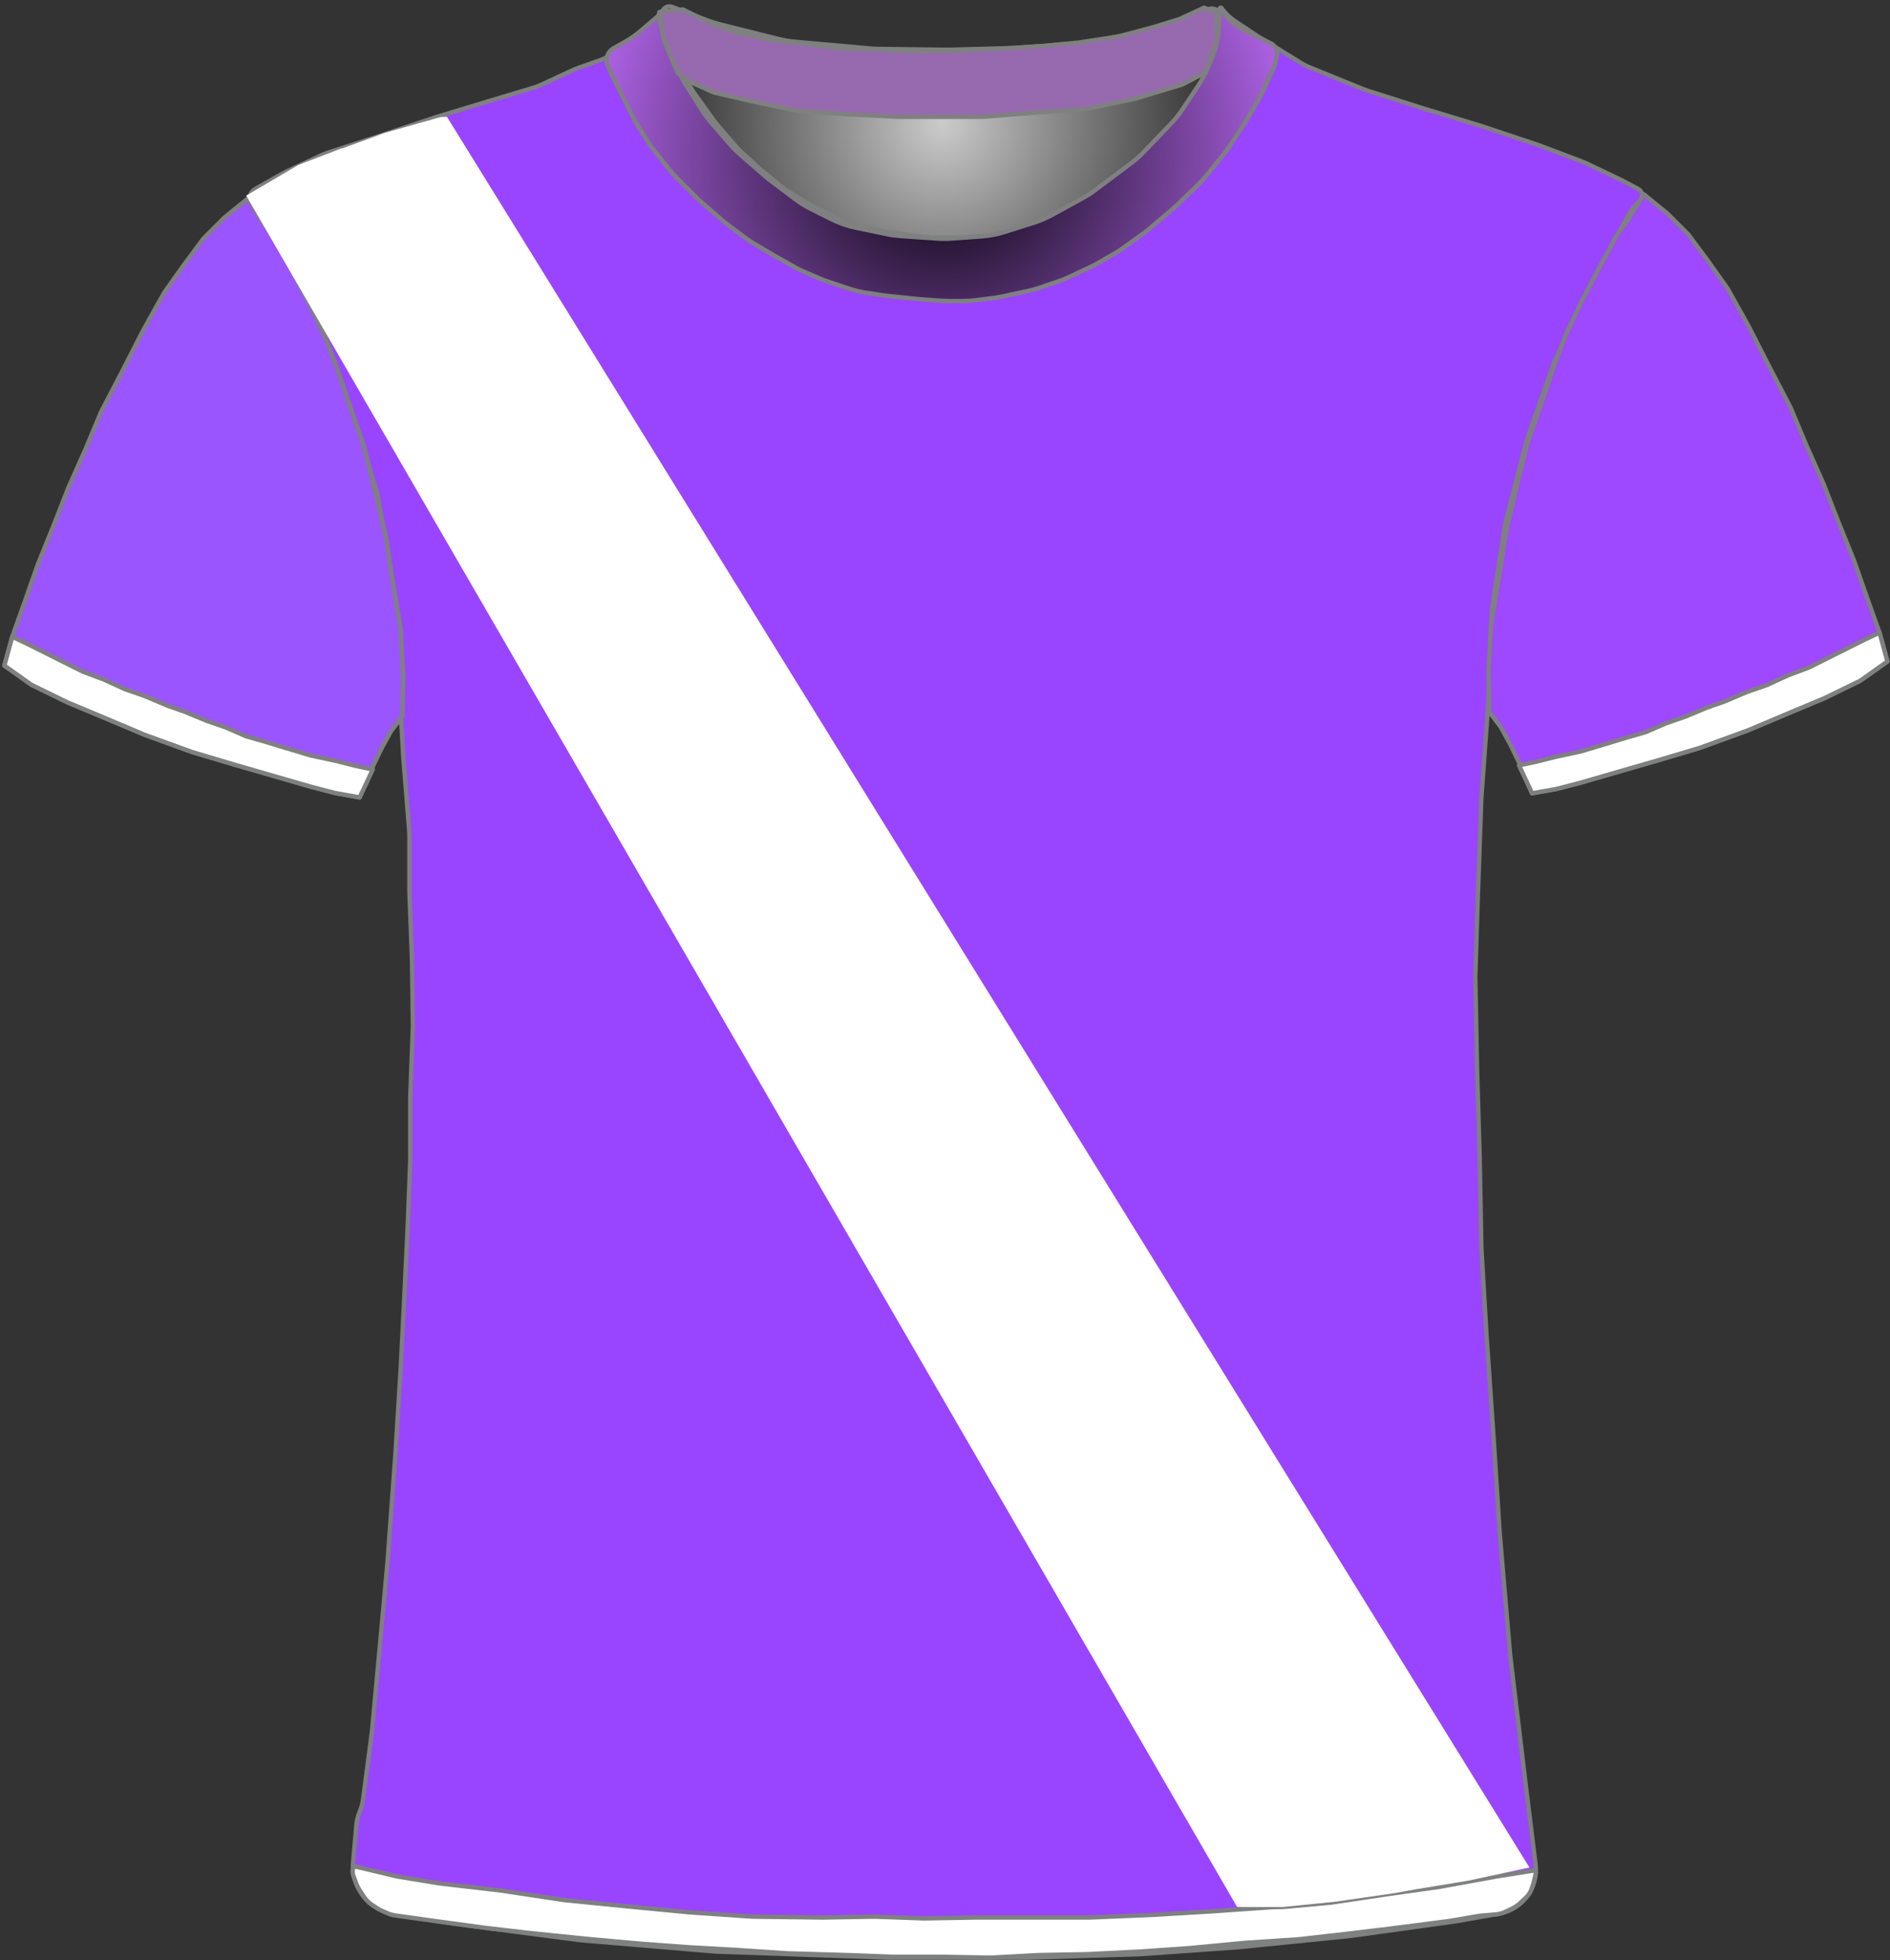 <?xml version="1.0" encoding="UTF-8" standalone="no"?>
<!DOCTYPE svg PUBLIC "-//W3C//DTD SVG 1.1//EN" "http://www.w3.org/Graphics/SVG/1.1/DTD/svg11.dtd">
<svg xmlns="http://www.w3.org/2000/svg" xmlns:xl="http://www.w3.org/1999/xlink" xmlns:dc="http://purl.org/dc/elements/1.1/" version="1.1" viewBox="-101 -437 433 449" width="433" height="449">
  <rect x="-101" y="-437" width="433" height="449" fill="#333333" stroke="none"/>
  <defs>
    <radialGradient cx="0" cy="0" r="1" id="Gradient" gradientUnits="userSpaceOnUse">
      <stop offset="0" stop-color="#cbcbcb"/>
      <stop offset=".434" stop-color="#7f7f7f"/>
      <stop offset="1" stop-color="#212121"/>
    </radialGradient>
    <radialGradient id="Obj_Gradient" xl:href="#Gradient" gradientTransform="translate(114.759 -408.6) scale(70.263)"/>
    <radialGradient cx="0" cy="0" r="1" id="Gradient_2" gradientUnits="userSpaceOnUse">
      <stop offset="0" stop-color="black"/>
      <stop offset="1" stop-color="#b466ee"/>
    </radialGradient>
    <radialGradient id="Obj_Gradient_2" xl:href="#Gradient_2" gradientTransform="translate(114.787 -401.645) scale(83.835)"/>
  </defs>
  <g id="Franja_I" stroke-dasharray="none" fill-opacity="1" fill="none" stroke="none" stroke-opacity="1">
    <title>Franja I</title>
    <g id="Franja_I_Capa_1">
      <title>Capa 1</title>
      <g id="Graphic_12">
        <path d="M 53.006 -435.41 L 61.171 -432.292 C 62.029 -431.964 62.906 -431.688 63.797 -431.466 L 77.514 -428.036 C 78.676 -427.746 79.858 -427.547 81.051 -427.44 L 98.577 -425.879 C 99.165 -425.826 99.755 -425.796 100.345 -425.789 L 115.824 -425.605 C 116.114 -425.602 116.404 -425.604 116.695 -425.611 L 131.118 -425.986 C 131.479 -425.995 131.839 -426.013 132.199 -426.039 L 146.571 -427.091 C 147.562 -427.164 148.548 -427.3 149.521 -427.5 L 161.094 -429.878 C 162.136 -430.093 163.162 -430.379 164.165 -430.735 L 175.917 -434.91 C 177.007 -435.297 178.21 -434.766 178.659 -433.7 L 178.659 -433.7 C 179.181 -432.46 179.333 -431.095 179.097 -429.771 L 178.916 -428.76 C 178.613 -427.059 178.118 -425.397 177.442 -423.807 L 175.899 -420.176 C 175.34 -418.861 174.661 -417.602 173.868 -416.414 L 170.183 -410.885 C 169.435 -409.764 168.591 -408.711 167.659 -407.737 L 161.364 -401.162 C 160.495 -400.256 159.555 -399.422 158.55 -398.668 L 150.176 -392.387 C 149.299 -391.73 148.377 -391.136 147.416 -390.61 L 140.231 -386.679 C 138.919 -385.961 137.542 -385.373 136.116 -384.923 L 129.443 -382.816 C 127.727 -382.274 125.952 -381.935 124.156 -381.807 L 117.27 -381.315 C 116.197 -381.238 115.121 -381.237 114.049 -381.311 L 105.612 -381.893 C 104.578 -381.964 103.55 -382.105 102.535 -382.315 L 95.4 -383.792 C 93.448 -384.195 91.556 -384.851 89.774 -385.743 L 85.114 -388.072 C 83.88 -388.69 82.704 -389.416 81.6 -390.244 L 75.918 -394.506 C 75.479 -394.835 75.052 -395.18 74.637 -395.54 L 68.882 -400.538 C 68.068 -401.245 67.304 -402.009 66.597 -402.823 L 62.192 -407.896 C 61.438 -408.764 60.75 -409.688 60.134 -410.659 L 56.4 -416.547 C 56.04 -417.115 55.704 -417.699 55.395 -418.297 L 53.775 -421.43 C 53.166 -422.608 52.659 -423.836 52.262 -425.101 L 50.982 -429.174 C 50.767 -429.858 50.584 -430.551 50.434 -431.251 L 50.359 -431.6 C 50.165 -432.508 50.272 -433.456 50.665 -434.297 L 50.759 -434.5 C 51.154 -435.345 52.134 -435.742 53.006 -435.41 Z" fill="url(#Obj_Gradient)"/>
        <path d="M 53.006 -435.41 L 61.171 -432.292 C 62.029 -431.964 62.906 -431.688 63.797 -431.466 L 77.514 -428.036 C 78.676 -427.746 79.858 -427.547 81.051 -427.44 L 98.577 -425.879 C 99.165 -425.826 99.755 -425.796 100.345 -425.789 L 115.824 -425.605 C 116.114 -425.602 116.404 -425.604 116.695 -425.611 L 131.118 -425.986 C 131.479 -425.995 131.839 -426.013 132.199 -426.039 L 146.571 -427.091 C 147.562 -427.164 148.548 -427.3 149.521 -427.5 L 161.094 -429.878 C 162.136 -430.093 163.162 -430.379 164.165 -430.735 L 175.917 -434.91 C 177.007 -435.297 178.21 -434.766 178.659 -433.7 L 178.659 -433.7 C 179.181 -432.46 179.333 -431.095 179.097 -429.771 L 178.916 -428.76 C 178.613 -427.059 178.118 -425.397 177.442 -423.807 L 175.899 -420.176 C 175.34 -418.861 174.661 -417.602 173.868 -416.414 L 170.183 -410.885 C 169.435 -409.764 168.591 -408.711 167.659 -407.737 L 161.364 -401.162 C 160.495 -400.256 159.555 -399.422 158.55 -398.668 L 150.176 -392.387 C 149.299 -391.73 148.377 -391.136 147.416 -390.61 L 140.231 -386.679 C 138.919 -385.961 137.542 -385.373 136.116 -384.923 L 129.443 -382.816 C 127.727 -382.274 125.952 -381.935 124.156 -381.807 L 117.27 -381.315 C 116.197 -381.238 115.121 -381.237 114.049 -381.311 L 105.612 -381.893 C 104.578 -381.964 103.55 -382.105 102.535 -382.315 L 95.4 -383.792 C 93.448 -384.195 91.556 -384.851 89.774 -385.743 L 85.114 -388.072 C 83.88 -388.69 82.704 -389.416 81.6 -390.244 L 75.918 -394.506 C 75.479 -394.835 75.052 -395.18 74.637 -395.54 L 68.882 -400.538 C 68.068 -401.245 67.304 -402.009 66.597 -402.823 L 62.192 -407.896 C 61.438 -408.764 60.75 -409.688 60.134 -410.659 L 56.4 -416.547 C 56.04 -417.115 55.704 -417.699 55.395 -418.297 L 53.775 -421.43 C 53.166 -422.608 52.659 -423.836 52.262 -425.101 L 50.982 -429.174 C 50.767 -429.858 50.584 -430.551 50.434 -431.251 L 50.359 -431.6 C 50.165 -432.508 50.272 -433.456 50.665 -434.297 L 50.759 -434.5 C 51.154 -435.345 52.134 -435.742 53.006 -435.41 Z" stroke="#7f8080" stroke-linecap="round" stroke-linejoin="round" stroke-width="1"/>
      </g>
      <g id="Graphic_11">
        <path d="M -11.027 1.264 L 2.716 3.554 C 2.899 3.585 3.083 3.612 3.267 3.636 L 31.621 7.352 C 31.867 7.384 32.115 7.41 32.362 7.431 L 62.605 9.968 C 62.862 9.989 63.12 10.005 63.377 10.014 L 102.308 11.39 C 102.497 11.397 102.685 11.4 102.874 11.4 L 134.341 11.4 C 134.507 11.4 134.674 11.397 134.841 11.392 L 159.875 10.61 C 160.086 10.603 160.296 10.593 160.506 10.578 L 182.553 9.017 C 182.712 9.006 182.87 8.992 183.028 8.976 L 208.288 6.431 C 208.49 6.41 208.691 6.386 208.892 6.358 L 232.685 3.043 C 232.889 3.014 233.092 2.982 233.295 2.946 L 242.491 1.3 C 247.818 .347 251.469 -4.607 250.802 -9.977 L 248.595 -27.768 C 248.592 -27.789 248.589 -27.811 248.587 -27.832 L 245.023 -57.531 C 245.002 -57.71 244.983 -57.89 244.968 -58.07 L 242.605 -85.63 C 242.596 -85.743 242.587 -85.857 242.58 -85.971 L 241.193 -107.562 C 241.192 -107.587 241.19 -107.613 241.188 -107.638 L 239.596 -130.724 C 239.593 -130.775 239.589 -130.825 239.586 -130.876 L 238.41 -150.678 C 238.397 -150.893 238.389 -151.107 238.385 -151.322 L 237.992 -171.917 C 237.991 -171.972 237.99 -172.028 237.988 -172.083 L 237.393 -192.317 C 237.392 -192.372 237.39 -192.428 237.389 -192.483 L 236.999 -212.992 C 236.993 -213.264 236.995 -213.536 237.004 -213.807 L 237.59 -232.167 C 237.59 -232.189 237.591 -232.211 237.592 -232.233 L 238.38 -254.102 C 238.387 -254.301 238.398 -254.499 238.413 -254.697 L 239.97 -275.918 C 239.984 -276.106 239.994 -276.294 240.001 -276.483 L 240.756 -296.382 C 240.779 -296.993 240.837 -297.603 240.931 -298.208 L 243.67 -316.012 C 243.75 -316.537 243.857 -317.058 243.99 -317.572 L 248.618 -335.53 C 248.733 -335.976 248.868 -336.418 249.021 -336.853 L 254.742 -353.092 C 254.908 -353.564 255.096 -354.027 255.305 -354.481 L 260.837 -366.466 C 260.939 -366.689 261.047 -366.909 261.16 -367.126 L 266.522 -377.468 C 266.568 -377.556 266.614 -377.644 266.662 -377.731 L 271.878 -387.348 C 272.615 -388.707 273.565 -389.94 274.691 -391 L 274.691 -391 C 275.366 -391.635 275.398 -392.698 274.763 -393.373 C 274.638 -393.505 274.493 -393.617 274.333 -393.702 L 271.119 -395.424 C 270.9 -395.541 270.679 -395.653 270.455 -395.76 L 262.601 -399.509 C 262.194 -399.703 261.78 -399.88 261.358 -400.039 L 251.683 -403.69 C 251.488 -403.763 251.292 -403.833 251.094 -403.899 L 238.4 -408.13 C 238.26 -408.177 238.121 -408.221 237.98 -408.264 L 225.097 -412.168 C 225.026 -412.189 224.956 -412.211 224.885 -412.233 L 212.381 -416.212 C 211.988 -416.337 211.599 -416.478 211.216 -416.633 L 199.24 -421.493 C 198.409 -421.83 197.607 -422.237 196.844 -422.709 L 187.224 -428.656 C 187.069 -428.752 186.915 -428.851 186.762 -428.952 L 181.872 -432.212 C 180.891 -432.867 180.019 -433.673 179.291 -434.6 L 179.291 -434.6 C 179.185 -434.734 178.991 -434.758 178.856 -434.652 C 178.753 -434.571 178.713 -434.435 178.754 -434.311 L 178.891 -433.9 C 179.35 -432.522 179.455 -431.051 179.195 -429.622 L 178.8 -427.449 C 178.528 -425.957 178.047 -424.512 177.369 -423.156 L 175.836 -420.091 C 175.54 -419.498 175.206 -418.923 174.838 -418.371 L 171.635 -413.566 C 171.206 -412.923 170.731 -412.312 170.214 -411.737 L 165.652 -406.668 C 165.611 -406.623 165.57 -406.577 165.528 -406.532 L 159.534 -400.024 C 158.906 -399.343 158.221 -398.717 157.485 -398.154 L 152.46 -394.312 C 152.014 -393.971 151.551 -393.654 151.071 -393.361 L 144.585 -389.406 C 143.923 -389.003 143.233 -388.648 142.52 -388.344 L 135.404 -385.316 C 134.597 -384.973 133.762 -384.696 132.909 -384.489 L 128.83 -383.5 C 128.005 -383.3 127.166 -383.166 126.32 -383.1 L 120.619 -382.65 C 120.201 -382.617 119.78 -382.6 119.36 -382.6 L 112.328 -382.6 C 111.571 -382.6 110.815 -382.654 110.065 -382.761 L 102.119 -383.896 C 101.634 -383.965 101.152 -384.057 100.675 -384.17 L 94.714 -385.59 C 93.569 -385.862 92.457 -386.261 91.399 -386.777 L 85.119 -389.844 C 84.634 -390.081 84.161 -390.343 83.702 -390.627 L 79.491 -393.242 C 78.891 -393.613 78.317 -394.025 77.772 -394.472 L 73.326 -398.124 C 73.103 -398.308 72.884 -398.498 72.671 -398.693 L 68.868 -402.179 C 68.417 -402.593 67.99 -403.032 67.589 -403.495 L 63.47 -408.247 C 63.151 -408.615 62.848 -408.998 62.564 -409.394 L 58.134 -415.564 C 57.639 -416.254 57.2 -416.981 56.821 -417.74 L 54.244 -422.893 C 54.209 -422.964 54.174 -423.036 54.139 -423.108 L 52.891 -425.7 C 52.04 -427.467 51.685 -429.431 51.862 -431.384 L 52.042 -433.367 C 52.066 -433.628 51.873 -433.86 51.611 -433.884 C 51.449 -433.899 51.29 -433.829 51.191 -433.7 L 51.191 -433.7 C 50.527 -432.837 49.747 -432.071 48.873 -431.424 L 44.976 -428.537 C 44.853 -428.446 44.728 -428.356 44.601 -428.268 L 39.979 -425.046 C 38.792 -424.219 37.499 -423.557 36.134 -423.077 L 31.527 -421.459 C 31.037 -421.286 30.555 -421.09 30.083 -420.871 L 23.236 -417.686 C 22.54 -417.363 21.822 -417.089 21.086 -416.869 L 10.216 -413.608 C 10.199 -413.603 10.182 -413.597 10.166 -413.592 L -.802 -410.263 C -.94 -410.221 -1.078 -410.177 -1.214 -410.132 L -14.136 -405.825 C -14.185 -405.808 -14.234 -405.792 -14.283 -405.776 L -25.651 -402.109 C -26.289 -401.903 -26.914 -401.657 -27.522 -401.373 L -35.454 -397.66 C -35.824 -397.487 -36.187 -397.299 -36.543 -397.098 L -42.489 -393.737 C -43.743 -393.029 -44.184 -391.439 -43.476 -390.186 C -43.399 -390.05 -43.31 -389.92 -43.209 -389.8 L -42.345 -388.763 C -41.59 -387.857 -40.938 -386.87 -40.4 -385.821 L -37.322 -379.821 C -37.247 -379.674 -37.169 -379.528 -37.089 -379.383 L -33.134 -372.227 C -33.051 -372.076 -32.97 -371.923 -32.891 -371.769 L -28.783 -363.731 C -28.534 -363.244 -28.31 -362.744 -28.112 -362.234 L -24.629 -353.252 C -24.616 -353.217 -24.602 -353.183 -24.589 -353.148 L -20.992 -344.062 C -20.87 -343.754 -20.758 -343.442 -20.655 -343.127 L -18.033 -335.074 C -18.017 -335.025 -18.001 -334.975 -17.986 -334.925 L -14.914 -325.167 C -14.711 -324.523 -14.549 -323.867 -14.429 -323.202 L -12.444 -312.193 C -12.421 -312.064 -12.399 -311.936 -12.379 -311.807 L -10.673 -300.813 C -10.631 -300.538 -10.595 -300.261 -10.567 -299.984 L -9.679 -291.287 C -9.633 -290.829 -9.606 -290.37 -9.599 -289.909 L -9.414 -277.934 C -9.411 -277.711 -9.403 -277.489 -9.39 -277.267 L -8.62 -263.785 C -8.613 -263.662 -8.604 -263.538 -8.594 -263.415 L -7.261 -246.841 C -7.226 -246.414 -7.209 -245.986 -7.209 -245.557 L -7.209 -233.108 C -7.209 -232.903 -7.205 -232.698 -7.197 -232.493 L -6.617 -217.404 C -6.612 -217.268 -6.608 -217.132 -6.607 -216.996 L -6.414 -202.2 C -6.411 -201.933 -6.414 -201.667 -6.424 -201.4 L -6.998 -185.896 C -7.006 -185.699 -7.009 -185.501 -7.009 -185.304 L -7.009 -171.708 C -7.009 -171.503 -7.013 -171.298 -7.021 -171.093 L -7.606 -155.878 C -7.608 -155.826 -7.61 -155.774 -7.613 -155.722 L -8.408 -139.219 C -8.409 -139.206 -8.41 -139.194 -8.41 -139.181 L -9.205 -123.489 C -9.208 -123.43 -9.211 -123.37 -9.215 -123.311 L -10.404 -104.09 C -10.407 -104.03 -10.411 -103.97 -10.416 -103.91 L -12.199 -79.541 C -12.206 -79.447 -12.213 -79.353 -12.222 -79.26 L -14.008 -59.615 C -14.009 -59.605 -14.01 -59.595 -14.011 -59.585 L -15.781 -40.5 C -15.8 -40.3 -15.822 -40.1 -15.848 -39.901 L -17.809 -24.928 C -17.942 -23.914 -18.211 -22.922 -18.609 -21.98 L -18.609 -21.98 C -19.007 -21.04 -19.255 -20.043 -19.346 -19.025 L -20.109 -10.48 C -20.617 -4.793 -16.659 .325 -11.027 1.264 Z" fill="#9945ff"/>
        <path d="M -11.027 1.264 L 2.716 3.554 C 2.899 3.585 3.083 3.612 3.267 3.636 L 31.621 7.352 C 31.867 7.384 32.115 7.41 32.362 7.431 L 62.605 9.968 C 62.862 9.989 63.12 10.005 63.377 10.014 L 102.308 11.39 C 102.497 11.397 102.685 11.4 102.874 11.4 L 134.341 11.4 C 134.507 11.4 134.674 11.397 134.841 11.392 L 159.875 10.61 C 160.086 10.603 160.296 10.593 160.506 10.578 L 182.553 9.017 C 182.712 9.006 182.87 8.992 183.028 8.976 L 208.288 6.431 C 208.49 6.41 208.691 6.386 208.892 6.358 L 232.685 3.043 C 232.889 3.014 233.092 2.982 233.295 2.946 L 242.491 1.3 C 247.818 .347 251.469 -4.607 250.802 -9.977 L 248.595 -27.768 C 248.592 -27.789 248.589 -27.811 248.587 -27.832 L 245.023 -57.531 C 245.002 -57.71 244.983 -57.89 244.968 -58.07 L 242.605 -85.63 C 242.596 -85.743 242.587 -85.857 242.58 -85.971 L 241.193 -107.562 C 241.192 -107.587 241.19 -107.613 241.188 -107.638 L 239.596 -130.724 C 239.593 -130.775 239.589 -130.825 239.586 -130.876 L 238.41 -150.678 C 238.397 -150.893 238.389 -151.107 238.385 -151.322 L 237.992 -171.917 C 237.991 -171.972 237.99 -172.028 237.988 -172.083 L 237.393 -192.317 C 237.392 -192.372 237.39 -192.428 237.389 -192.483 L 236.999 -212.992 C 236.993 -213.264 236.995 -213.536 237.004 -213.807 L 237.59 -232.167 C 237.59 -232.189 237.591 -232.211 237.592 -232.233 L 238.38 -254.102 C 238.387 -254.301 238.398 -254.499 238.413 -254.697 L 239.97 -275.918 C 239.984 -276.106 239.994 -276.294 240.001 -276.483 L 240.756 -296.382 C 240.779 -296.993 240.837 -297.603 240.931 -298.208 L 243.67 -316.012 C 243.75 -316.537 243.857 -317.058 243.99 -317.572 L 248.618 -335.53 C 248.733 -335.976 248.868 -336.418 249.021 -336.853 L 254.742 -353.092 C 254.908 -353.564 255.096 -354.027 255.305 -354.481 L 260.837 -366.466 C 260.939 -366.689 261.047 -366.909 261.16 -367.126 L 266.522 -377.468 C 266.568 -377.556 266.614 -377.644 266.662 -377.731 L 271.878 -387.348 C 272.615 -388.707 273.565 -389.94 274.691 -391 L 274.691 -391 C 275.366 -391.635 275.398 -392.698 274.763 -393.373 C 274.638 -393.505 274.493 -393.617 274.333 -393.702 L 271.119 -395.424 C 270.9 -395.541 270.679 -395.653 270.455 -395.76 L 262.601 -399.509 C 262.194 -399.703 261.78 -399.88 261.358 -400.039 L 251.683 -403.69 C 251.488 -403.763 251.292 -403.833 251.094 -403.899 L 238.4 -408.13 C 238.26 -408.177 238.121 -408.221 237.98 -408.264 L 225.097 -412.168 C 225.026 -412.189 224.956 -412.211 224.885 -412.233 L 212.381 -416.212 C 211.988 -416.337 211.599 -416.478 211.216 -416.633 L 199.24 -421.493 C 198.409 -421.83 197.607 -422.237 196.844 -422.709 L 187.224 -428.656 C 187.069 -428.752 186.915 -428.851 186.762 -428.952 L 181.872 -432.212 C 180.891 -432.867 180.019 -433.673 179.291 -434.6 L 179.291 -434.6 C 179.185 -434.734 178.991 -434.758 178.856 -434.652 C 178.753 -434.571 178.713 -434.435 178.754 -434.311 L 178.891 -433.9 C 179.35 -432.522 179.455 -431.051 179.195 -429.622 L 178.8 -427.449 C 178.528 -425.957 178.047 -424.512 177.369 -423.156 L 175.836 -420.091 C 175.54 -419.498 175.206 -418.923 174.838 -418.371 L 171.635 -413.566 C 171.206 -412.923 170.731 -412.312 170.214 -411.737 L 165.652 -406.668 C 165.611 -406.623 165.57 -406.577 165.528 -406.532 L 159.534 -400.024 C 158.906 -399.343 158.221 -398.717 157.485 -398.154 L 152.46 -394.312 C 152.014 -393.971 151.551 -393.654 151.071 -393.361 L 144.585 -389.406 C 143.923 -389.003 143.233 -388.648 142.52 -388.344 L 135.404 -385.316 C 134.597 -384.973 133.762 -384.696 132.909 -384.489 L 128.83 -383.5 C 128.005 -383.3 127.166 -383.166 126.32 -383.1 L 120.619 -382.65 C 120.201 -382.617 119.78 -382.6 119.36 -382.6 L 112.328 -382.6 C 111.571 -382.6 110.815 -382.654 110.065 -382.761 L 102.119 -383.896 C 101.634 -383.965 101.152 -384.057 100.675 -384.17 L 94.714 -385.59 C 93.569 -385.862 92.457 -386.261 91.399 -386.777 L 85.119 -389.844 C 84.634 -390.081 84.161 -390.343 83.702 -390.627 L 79.491 -393.242 C 78.891 -393.613 78.317 -394.025 77.772 -394.472 L 73.326 -398.124 C 73.103 -398.308 72.884 -398.498 72.671 -398.693 L 68.868 -402.179 C 68.417 -402.593 67.99 -403.032 67.589 -403.495 L 63.47 -408.247 C 63.151 -408.615 62.848 -408.998 62.564 -409.394 L 58.134 -415.564 C 57.639 -416.254 57.2 -416.981 56.821 -417.74 L 54.244 -422.893 C 54.209 -422.964 54.174 -423.036 54.139 -423.108 L 52.891 -425.7 C 52.04 -427.467 51.685 -429.431 51.862 -431.384 L 52.042 -433.367 C 52.066 -433.628 51.873 -433.86 51.611 -433.884 C 51.449 -433.899 51.29 -433.829 51.191 -433.7 L 51.191 -433.7 C 50.527 -432.837 49.747 -432.071 48.873 -431.424 L 44.976 -428.537 C 44.853 -428.446 44.728 -428.356 44.601 -428.268 L 39.979 -425.046 C 38.792 -424.219 37.499 -423.557 36.134 -423.077 L 31.527 -421.459 C 31.037 -421.286 30.555 -421.09 30.083 -420.871 L 23.236 -417.686 C 22.54 -417.363 21.822 -417.089 21.086 -416.869 L 10.216 -413.608 C 10.199 -413.603 10.182 -413.597 10.166 -413.592 L -.802 -410.263 C -.94 -410.221 -1.078 -410.177 -1.214 -410.132 L -14.136 -405.825 C -14.185 -405.808 -14.234 -405.792 -14.283 -405.776 L -25.651 -402.109 C -26.289 -401.903 -26.914 -401.657 -27.522 -401.373 L -35.454 -397.66 C -35.824 -397.487 -36.187 -397.299 -36.543 -397.098 L -42.489 -393.737 C -43.743 -393.029 -44.184 -391.439 -43.476 -390.186 C -43.399 -390.05 -43.31 -389.92 -43.209 -389.8 L -42.345 -388.763 C -41.59 -387.857 -40.938 -386.87 -40.4 -385.821 L -37.322 -379.821 C -37.247 -379.674 -37.169 -379.528 -37.089 -379.383 L -33.134 -372.227 C -33.051 -372.076 -32.97 -371.923 -32.891 -371.769 L -28.783 -363.731 C -28.534 -363.244 -28.31 -362.744 -28.112 -362.234 L -24.629 -353.252 C -24.616 -353.217 -24.602 -353.183 -24.589 -353.148 L -20.992 -344.062 C -20.87 -343.754 -20.758 -343.442 -20.655 -343.127 L -18.033 -335.074 C -18.017 -335.025 -18.001 -334.975 -17.986 -334.925 L -14.914 -325.167 C -14.711 -324.523 -14.549 -323.867 -14.429 -323.202 L -12.444 -312.193 C -12.421 -312.064 -12.399 -311.936 -12.379 -311.807 L -10.673 -300.813 C -10.631 -300.538 -10.595 -300.261 -10.567 -299.984 L -9.679 -291.287 C -9.633 -290.829 -9.606 -290.37 -9.599 -289.909 L -9.414 -277.934 C -9.411 -277.711 -9.403 -277.489 -9.39 -277.267 L -8.62 -263.785 C -8.613 -263.662 -8.604 -263.538 -8.594 -263.415 L -7.261 -246.841 C -7.226 -246.414 -7.209 -245.986 -7.209 -245.557 L -7.209 -233.108 C -7.209 -232.903 -7.205 -232.698 -7.197 -232.493 L -6.617 -217.404 C -6.612 -217.268 -6.608 -217.132 -6.607 -216.996 L -6.414 -202.2 C -6.411 -201.933 -6.414 -201.667 -6.424 -201.4 L -6.998 -185.896 C -7.006 -185.699 -7.009 -185.501 -7.009 -185.304 L -7.009 -171.708 C -7.009 -171.503 -7.013 -171.298 -7.021 -171.093 L -7.606 -155.878 C -7.608 -155.826 -7.61 -155.774 -7.613 -155.722 L -8.408 -139.219 C -8.409 -139.206 -8.41 -139.194 -8.41 -139.181 L -9.205 -123.489 C -9.208 -123.43 -9.211 -123.37 -9.215 -123.311 L -10.404 -104.09 C -10.407 -104.03 -10.411 -103.97 -10.416 -103.91 L -12.199 -79.541 C -12.206 -79.447 -12.213 -79.353 -12.222 -79.26 L -14.008 -59.615 C -14.009 -59.605 -14.01 -59.595 -14.011 -59.585 L -15.781 -40.5 C -15.8 -40.3 -15.822 -40.1 -15.848 -39.901 L -17.809 -24.928 C -17.942 -23.914 -18.211 -22.922 -18.609 -21.98 L -18.609 -21.98 C -19.007 -21.04 -19.255 -20.043 -19.346 -19.025 L -20.109 -10.48 C -20.617 -4.793 -16.659 .325 -11.027 1.264 Z" stroke="#7f8080" stroke-linecap="round" stroke-linejoin="round" stroke-width="1"/>
      </g>
      <g id="Graphic_10">
        <path d="M -100 -284.554 L -93.8 -280.154 L -85.6 -276.154 L -77 -272.554 L -68 -268.754 L -57 -264.754 L -47.6 -261.954 L -38.6 -259.354 L -29.6 -256.754 L -24.2 -255.354 L -18.6 -254.354 L -16.2 -260.154 L -13.6 -265.554 L -11.4 -269.554 L -8.8 -272.954 L -8.6 -281.954 L -9.2 -292.954 L -11 -303.754 L -12.6 -314.154 L -15.2 -325.154 L -17.6 -334.754 L -20.4 -342.754 L -23.6 -352.154 L -26.4 -359.554 L -30 -367.154 L -34 -374.754 L -38 -382.154 L -40.6 -385.754 L -44.2 -391.554 L -49.6 -387.154 L -54.4 -382.354 L -59 -376.154 L -63.4 -369.954 L -68.2 -361.354 L -73 -351.954 L -77.8 -342.754 L -81.4 -334.154 L -85.4 -325.154 L -88.6 -316.954 L -92.4 -307.554 L -95.2 -299.554 L -98.2 -291.154 Z" fill="#9b55ff"/>
        <path d="M -100 -284.554 L -93.8 -280.154 L -85.6 -276.154 L -77 -272.554 L -68 -268.754 L -57 -264.754 L -47.6 -261.954 L -38.6 -259.354 L -29.6 -256.754 L -24.2 -255.354 L -18.6 -254.354 L -16.2 -260.154 L -13.6 -265.554 L -11.4 -269.554 L -8.8 -272.954 L -8.6 -281.954 L -9.2 -292.954 L -11 -303.754 L -12.6 -314.154 L -15.2 -325.154 L -17.6 -334.754 L -20.4 -342.754 L -23.6 -352.154 L -26.4 -359.554 L -30 -367.154 L -34 -374.754 L -38 -382.154 L -40.6 -385.754 L -44.2 -391.554 L -49.6 -387.154 L -54.4 -382.354 L -59 -376.154 L -63.4 -369.954 L -68.2 -361.354 L -73 -351.954 L -77.8 -342.754 L -81.4 -334.154 L -85.4 -325.154 L -88.6 -316.954 L -92.4 -307.554 L -95.2 -299.554 L -98.2 -291.154 Z" stroke="#7f8080" stroke-linecap="round" stroke-linejoin="round" stroke-width="1"/>
      </g>
      <g id="Graphic_9">
        <path d="M 331.405 -285.497 L 325.205 -281.097 L 317.005 -277.097 L 308.405 -273.497 L 299.405 -269.697 L 288.405 -265.697 L 279.005 -262.897 L 270.005 -260.297 L 261.005 -257.697 L 255.605 -256.297 L 250.005 -255.297 L 247.605 -261.097 L 245.005 -266.497 L 242.805 -270.497 L 240.205 -273.897 L 240.005 -282.897 L 240.605 -293.897 L 242.405 -304.697 L 244.005 -315.097 L 246.605 -326.097 L 249.005 -335.697 L 251.805 -343.697 L 255.005 -353.097 L 257.805 -360.497 L 261.405 -368.097 L 265.405 -375.697 L 269.405 -383.097 L 272.005 -386.697 L 275.605 -392.497 L 281.005 -388.097 L 285.805 -383.297 L 290.405 -377.097 L 294.805 -370.897 L 299.605 -362.297 L 304.405 -352.897 L 309.205 -343.697 L 312.805 -335.097 L 316.805 -326.097 L 320.005 -317.897 L 323.805 -308.497 L 326.605 -300.497 L 329.605 -292.097 Z" fill="#9e48ff"/>
        <path d="M 331.405 -285.497 L 325.205 -281.097 L 317.005 -277.097 L 308.405 -273.497 L 299.405 -269.697 L 288.405 -265.697 L 279.005 -262.897 L 270.005 -260.297 L 261.005 -257.697 L 255.605 -256.297 L 250.005 -255.297 L 247.605 -261.097 L 245.005 -266.497 L 242.805 -270.497 L 240.205 -273.897 L 240.005 -282.897 L 240.605 -293.897 L 242.405 -304.697 L 244.005 -315.097 L 246.605 -326.097 L 249.005 -335.697 L 251.805 -343.697 L 255.005 -353.097 L 257.805 -360.497 L 261.405 -368.097 L 265.405 -375.697 L 269.405 -383.097 L 272.005 -386.697 L 275.605 -392.497 L 281.005 -388.097 L 285.805 -383.297 L 290.405 -377.097 L 294.805 -370.897 L 299.605 -362.297 L 304.405 -352.897 L 309.205 -343.697 L 312.805 -335.097 L 316.805 -326.097 L 320.005 -317.897 L 323.805 -308.497 L 326.605 -300.497 L 329.605 -292.097 Z" stroke="#7f8080" stroke-linecap="round" stroke-linejoin="round" stroke-width="1"/>
      </g>
      <g id="Graphic_8">
        <path d="M -100 -284.554 L -93.8 -280.154 L -85.6 -276.154 L -77 -272.554 L -68 -268.754 L -57 -264.754 L -47.6 -261.954 L -38.6 -259.354 L -29.6 -256.754 L -24.2 -255.354 L -18.6 -254.354 L -15.6 -260.754 L -19.4 -261.554 L -24.2 -262.754 L -29.8 -263.954 L -35.8 -265.754 L -40.4 -267.154 L -44.6 -268.354 L -49.2 -270.354 L -53.8 -271.954 L -58.6 -273.954 L -62.6 -275.354 L -67.8 -277.554 L -72.4 -279.154 L -77.2 -281.354 L -82 -283.154 L -86 -285.154 L -90.4 -287.354 L -94.8 -289.554 L -98.2 -291.154 Z" fill="white"/>
        <path d="M -100 -284.554 L -93.8 -280.154 L -85.6 -276.154 L -77 -272.554 L -68 -268.754 L -57 -264.754 L -47.6 -261.954 L -38.6 -259.354 L -29.6 -256.754 L -24.2 -255.354 L -18.6 -254.354 L -15.6 -260.754 L -19.4 -261.554 L -24.2 -262.754 L -29.8 -263.954 L -35.8 -265.754 L -40.4 -267.154 L -44.6 -268.354 L -49.2 -270.354 L -53.8 -271.954 L -58.6 -273.954 L -62.6 -275.354 L -67.8 -277.554 L -72.4 -279.154 L -77.2 -281.354 L -82 -283.154 L -86 -285.154 L -90.4 -287.354 L -94.8 -289.554 L -98.2 -291.154 Z" stroke="#7f8080" stroke-linecap="round" stroke-linejoin="round" stroke-width="1"/>
      </g>
      <g id="Graphic_7">
        <path d="M 331.405 -285.497 L 325.205 -281.097 L 317.005 -277.097 L 308.405 -273.497 L 299.405 -269.697 L 288.405 -265.697 L 279.005 -262.897 L 270.005 -260.297 L 261.005 -257.697 L 255.605 -256.297 L 250.005 -255.297 L 247.005 -261.697 L 250.805 -262.497 L 255.605 -263.697 L 261.205 -264.897 L 267.205 -266.697 L 271.805 -268.097 L 276.005 -269.297 L 280.605 -271.297 L 285.205 -272.897 L 290.005 -274.897 L 294.005 -276.297 L 299.205 -278.497 L 303.805 -280.097 L 308.605 -282.297 L 313.405 -284.097 L 317.405 -286.097 L 321.805 -288.297 L 326.205 -290.497 L 329.605 -292.097 Z" fill="white"/>
        <path d="M 331.405 -285.497 L 325.205 -281.097 L 317.005 -277.097 L 308.405 -273.497 L 299.405 -269.697 L 288.405 -265.697 L 279.005 -262.897 L 270.005 -260.297 L 261.005 -257.697 L 255.605 -256.297 L 250.005 -255.297 L 247.005 -261.697 L 250.805 -262.497 L 255.605 -263.697 L 261.205 -264.897 L 267.205 -266.697 L 271.805 -268.097 L 276.005 -269.297 L 280.605 -271.297 L 285.205 -272.897 L 290.005 -274.897 L 294.005 -276.297 L 299.205 -278.497 L 303.805 -280.097 L 308.605 -282.297 L 313.405 -284.097 L 317.405 -286.097 L 321.805 -288.297 L 326.205 -290.497 L 329.605 -292.097 Z" stroke="#7f8080" stroke-linecap="round" stroke-linejoin="round" stroke-width="1"/>
      </g>
      <g id="Graphic_6">
        <path d="M 50.572 -434.036 L 45.843 -429.983 C 44.693 -428.997 43.448 -428.127 42.126 -427.385 L 39.6 -425.968 C 38.164 -425.163 37.584 -423.394 38.262 -421.895 L 39.28 -419.648 C 39.402 -419.38 39.528 -419.113 39.66 -418.85 L 43.949 -410.271 C 44.291 -409.588 44.667 -408.922 45.075 -408.275 L 47.401 -404.592 C 47.842 -403.895 48.319 -403.222 48.832 -402.576 L 52.243 -398.278 C 52.789 -397.59 53.374 -396.934 53.995 -396.313 L 58.661 -391.647 C 59.062 -391.246 59.477 -390.86 59.907 -390.49 L 64.47 -386.556 C 64.865 -386.216 65.271 -385.889 65.688 -385.576 L 69.663 -382.595 C 70.329 -382.096 71.021 -381.633 71.737 -381.208 L 75.87 -378.759 C 75.998 -378.683 76.127 -378.609 76.257 -378.535 L 80.954 -375.873 C 81.692 -375.455 82.453 -375.078 83.233 -374.743 L 86.783 -373.222 C 87.369 -372.971 87.965 -372.744 88.57 -372.543 L 93.588 -370.87 C 94.835 -370.454 96.116 -370.146 97.416 -369.949 L 101.515 -369.328 C 101.88 -369.273 102.246 -369.226 102.614 -369.189 L 109.495 -368.483 C 109.74 -368.458 109.985 -368.437 110.231 -368.419 L 114.758 -368.102 C 115.294 -368.064 115.831 -368.045 116.368 -368.045 L 119.63 -368.045 C 120.584 -368.045 121.537 -368.105 122.483 -368.223 L 126.472 -368.721 C 127.132 -368.804 127.788 -368.915 128.438 -369.054 L 134.52 -370.358 C 135.414 -370.549 136.296 -370.794 137.161 -371.09 L 141.67 -372.636 C 142.464 -372.909 143.243 -373.224 144.003 -373.582 L 148.837 -375.857 C 149.387 -376.116 149.927 -376.396 150.455 -376.698 L 154.222 -378.851 C 154.915 -379.247 155.587 -379.679 156.235 -380.144 L 160.911 -383.505 C 161.412 -383.865 161.898 -384.245 162.368 -384.644 L 167.689 -389.159 C 168.071 -389.483 168.443 -389.82 168.803 -390.168 L 173.502 -394.716 C 174.142 -395.335 174.745 -395.991 175.309 -396.679 L 179.102 -401.316 C 179.609 -401.935 180.083 -402.58 180.522 -403.249 L 184.139 -408.753 C 184.355 -409.081 184.562 -409.415 184.76 -409.753 L 187.283 -414.057 C 187.669 -414.715 188.022 -415.393 188.341 -416.086 L 190.459 -420.697 C 190.992 -421.857 191.363 -423.085 191.562 -424.345 L 191.562 -424.345 C 191.741 -425.475 191.161 -426.588 190.134 -427.09 L 184.841 -429.678 C 183.526 -430.321 182.292 -431.115 181.162 -432.045 L 180.756 -432.38 C 179.912 -433.075 179.289 -434.001 178.962 -435.045 L 178.962 -435.045 C 178.916 -435.195 178.757 -435.278 178.608 -435.231 C 178.492 -435.195 178.413 -435.09 178.409 -434.97 L 178.3 -431.547 C 178.209 -428.704 177.592 -425.902 176.479 -423.284 L 175.602 -421.221 C 175.043 -419.907 174.364 -418.647 173.572 -417.459 L 169.886 -411.93 C 169.138 -410.809 168.294 -409.756 167.362 -408.782 L 161.067 -402.208 C 160.199 -401.301 159.258 -400.467 158.254 -399.714 L 149.879 -393.433 C 149.002 -392.775 148.08 -392.181 147.119 -391.655 L 139.934 -387.724 C 138.623 -387.007 137.245 -386.419 135.82 -385.969 L 129.147 -383.861 C 127.43 -383.319 125.655 -382.98 123.859 -382.852 L 116.973 -382.36 C 115.901 -382.284 114.824 -382.282 113.752 -382.356 L 105.315 -382.938 C 104.281 -383.01 103.253 -383.151 102.238 -383.361 L 95.103 -384.837 C 93.151 -385.241 91.26 -385.897 89.477 -386.788 L 84.817 -389.118 C 83.583 -389.735 82.407 -390.462 81.303 -391.29 L 75.621 -395.551 C 75.182 -395.88 74.755 -396.225 74.341 -396.585 L 68.585 -401.583 C 67.771 -402.29 67.007 -403.054 66.3 -403.868 L 61.895 -408.941 C 61.141 -409.809 60.453 -410.733 59.837 -411.704 L 56.103 -417.592 C 55.743 -418.161 55.408 -418.745 55.098 -419.343 L 53.478 -422.475 C 52.869 -423.653 52.362 -424.881 51.965 -426.146 L 50.685 -430.22 C 50.47 -430.903 50.287 -431.596 50.137 -432.296 L 49.912 -433.348 C 49.827 -433.745 50.053 -434.143 50.438 -434.273 L 50.438 -434.273 C 50.51 -434.297 50.589 -434.258 50.613 -434.186 C 50.631 -434.132 50.615 -434.073 50.572 -434.036 Z" fill="url(#Obj_Gradient_2)"/>
        <path d="M 50.572 -434.036 L 45.843 -429.983 C 44.693 -428.997 43.448 -428.127 42.126 -427.385 L 39.6 -425.968 C 38.164 -425.163 37.584 -423.394 38.262 -421.895 L 39.28 -419.648 C 39.402 -419.38 39.528 -419.113 39.66 -418.85 L 43.949 -410.271 C 44.291 -409.588 44.667 -408.922 45.075 -408.275 L 47.401 -404.592 C 47.842 -403.895 48.319 -403.222 48.832 -402.576 L 52.243 -398.278 C 52.789 -397.59 53.374 -396.934 53.995 -396.313 L 58.661 -391.647 C 59.062 -391.246 59.477 -390.86 59.907 -390.49 L 64.47 -386.556 C 64.865 -386.216 65.271 -385.889 65.688 -385.576 L 69.663 -382.595 C 70.329 -382.096 71.021 -381.633 71.737 -381.208 L 75.87 -378.759 C 75.998 -378.683 76.127 -378.609 76.257 -378.535 L 80.954 -375.873 C 81.692 -375.455 82.453 -375.078 83.233 -374.743 L 86.783 -373.222 C 87.369 -372.971 87.965 -372.744 88.57 -372.543 L 93.588 -370.87 C 94.835 -370.454 96.116 -370.146 97.416 -369.949 L 101.515 -369.328 C 101.88 -369.273 102.246 -369.226 102.614 -369.189 L 109.495 -368.483 C 109.74 -368.458 109.985 -368.437 110.231 -368.419 L 114.758 -368.102 C 115.294 -368.064 115.831 -368.045 116.368 -368.045 L 119.63 -368.045 C 120.584 -368.045 121.537 -368.105 122.483 -368.223 L 126.472 -368.721 C 127.132 -368.804 127.788 -368.915 128.438 -369.054 L 134.52 -370.358 C 135.414 -370.549 136.296 -370.794 137.161 -371.09 L 141.67 -372.636 C 142.464 -372.909 143.243 -373.224 144.003 -373.582 L 148.837 -375.857 C 149.387 -376.116 149.927 -376.396 150.455 -376.698 L 154.222 -378.851 C 154.915 -379.247 155.587 -379.679 156.235 -380.144 L 160.911 -383.505 C 161.412 -383.865 161.898 -384.245 162.368 -384.644 L 167.689 -389.159 C 168.071 -389.483 168.443 -389.82 168.803 -390.168 L 173.502 -394.716 C 174.142 -395.335 174.745 -395.991 175.309 -396.679 L 179.102 -401.316 C 179.609 -401.935 180.083 -402.58 180.522 -403.249 L 184.139 -408.753 C 184.355 -409.081 184.562 -409.415 184.76 -409.753 L 187.283 -414.057 C 187.669 -414.715 188.022 -415.393 188.341 -416.086 L 190.459 -420.697 C 190.992 -421.857 191.363 -423.085 191.562 -424.345 L 191.562 -424.345 C 191.741 -425.475 191.161 -426.588 190.134 -427.09 L 184.841 -429.678 C 183.526 -430.321 182.292 -431.115 181.162 -432.045 L 180.756 -432.38 C 179.912 -433.075 179.289 -434.001 178.962 -435.045 L 178.962 -435.045 C 178.916 -435.195 178.757 -435.278 178.608 -435.231 C 178.492 -435.195 178.413 -435.09 178.409 -434.97 L 178.3 -431.547 C 178.209 -428.704 177.592 -425.902 176.479 -423.284 L 175.602 -421.221 C 175.043 -419.907 174.364 -418.647 173.572 -417.459 L 169.886 -411.93 C 169.138 -410.809 168.294 -409.756 167.362 -408.782 L 161.067 -402.208 C 160.199 -401.301 159.258 -400.467 158.254 -399.714 L 149.879 -393.433 C 149.002 -392.775 148.08 -392.181 147.119 -391.655 L 139.934 -387.724 C 138.623 -387.007 137.245 -386.419 135.82 -385.969 L 129.147 -383.861 C 127.43 -383.319 125.655 -382.98 123.859 -382.852 L 116.973 -382.36 C 115.901 -382.284 114.824 -382.282 113.752 -382.356 L 105.315 -382.938 C 104.281 -383.01 103.253 -383.151 102.238 -383.361 L 95.103 -384.837 C 93.151 -385.241 91.26 -385.897 89.477 -386.788 L 84.817 -389.118 C 83.583 -389.735 82.407 -390.462 81.303 -391.29 L 75.621 -395.551 C 75.182 -395.88 74.755 -396.225 74.341 -396.585 L 68.585 -401.583 C 67.771 -402.29 67.007 -403.054 66.3 -403.868 L 61.895 -408.941 C 61.141 -409.809 60.453 -410.733 59.837 -411.704 L 56.103 -417.592 C 55.743 -418.161 55.408 -418.745 55.098 -419.343 L 53.478 -422.475 C 52.869 -423.653 52.362 -424.881 51.965 -426.146 L 50.685 -430.22 C 50.47 -430.903 50.287 -431.596 50.137 -432.296 L 49.912 -433.348 C 49.827 -433.745 50.053 -434.143 50.438 -434.273 L 50.438 -434.273 C 50.51 -434.297 50.589 -434.258 50.613 -434.186 C 50.631 -434.132 50.615 -434.073 50.572 -434.036 Z" stroke="#7f8080" stroke-linecap="round" stroke-linejoin="round" stroke-width="1"/>
      </g>
      <g id="Graphic_5">
        <path d="M 50.059 -434.244 L 55.459 -434.844 L 62.259 -431.444 L 67.259 -429.644 L 75.659 -427.844 L 84.059 -426.844 L 92.059 -425.844 L 99.659 -425.644 L 108.259 -425.244 L 119.859 -425.444 L 128.259 -425.844 L 137.659 -426.444 L 146.059 -427.244 L 155.259 -428.644 L 163.459 -430.844 L 169.259 -432.644 L 174.859 -435.244 L 177.659 -434.044 L 178.059 -428.444 L 175.259 -420.444 L 169.859 -417.644 L 159.259 -414.444 L 147.859 -412.044 L 136.659 -411.244 L 124.259 -410.244 L 113.859 -410.244 L 104.459 -410.244 L 92.859 -410.844 L 81.659 -411.644 L 71.059 -413.844 L 62.459 -415.844 L 56.259 -418.644 L 54.259 -420.244 L 51.059 -427.844 Z" fill="#976ab0"/>
        <path d="M 50.059 -434.244 L 55.459 -434.844 L 62.259 -431.444 L 67.259 -429.644 L 75.659 -427.844 L 84.059 -426.844 L 92.059 -425.844 L 99.659 -425.644 L 108.259 -425.244 L 119.859 -425.444 L 128.259 -425.844 L 137.659 -426.444 L 146.059 -427.244 L 155.259 -428.644 L 163.459 -430.844 L 169.259 -432.644 L 174.859 -435.244 L 177.659 -434.044 L 178.059 -428.444 L 175.259 -420.444 L 169.859 -417.644 L 159.259 -414.444 L 147.859 -412.044 L 136.659 -411.244 L 124.259 -410.244 L 113.859 -410.244 L 104.459 -410.244 L 92.859 -410.844 L 81.659 -411.644 L 71.059 -413.844 L 62.459 -415.844 L 56.259 -418.644 L 54.259 -420.244 L 51.059 -427.844 Z" stroke="#7f8080" stroke-linecap="round" stroke-linejoin="round" stroke-width="1"/>
      </g>
      <g id="Graphic_4">
        <path d="M -20.187 -8.8 L -20.187 -8.8 C -20.252 -8.275 -20.19 -7.741 -20.004 -7.245 L -19.353 -5.509 C -19.176 -5.038 -18.949 -4.587 -18.675 -4.164 L -17.708 -2.668 C -17.167 -1.832 -16.454 -1.121 -15.616 -.583 L -14.538 .11 C -14.238 .303 -13.923 .473 -13.597 .618 L -12.28 1.203 C -11.683 1.469 -11.053 1.649 -10.406 1.74 L -1.396 3.001 C -1.386 3.003 -1.376 3.004 -1.366 3.005 L 10.35 4.594 C 10.396 4.6 10.442 4.606 10.488 4.611 L 20.771 5.798 C 20.803 5.802 20.835 5.805 20.867 5.808 L 34.577 7.199 C 34.605 7.202 34.633 7.205 34.661 7.207 L 45.767 8.199 C 45.802 8.202 45.837 8.205 45.872 8.207 L 56.558 8.999 C 56.599 9.002 56.639 9.005 56.68 9.007 L 67.188 9.602 C 67.209 9.603 67.23 9.604 67.25 9.605 L 79.293 10.395 C 79.377 10.401 79.461 10.405 79.545 10.407 L 92.993 10.803 C 93.01 10.803 93.028 10.804 93.046 10.804 L 103.69 11.199 C 103.776 11.202 103.862 11.203 103.949 11.203 L 114.558 11.203 C 114.599 11.203 114.64 11.204 114.681 11.204 L 125.767 11.399 C 125.935 11.402 126.103 11.399 126.271 11.39 L 136.892 10.81 C 136.977 10.806 137.062 10.803 137.146 10.801 L 147.911 10.605 C 147.983 10.604 148.055 10.602 148.127 10.598 L 160.146 10.007 C 160.195 10.005 160.244 10.002 160.292 9.998 L 171.532 9.209 C 171.59 9.205 171.648 9.201 171.706 9.195 L 184.117 8.013 C 184.185 8.007 184.254 8.001 184.322 7.997 L 196.254 7.214 C 196.364 7.207 196.474 7.197 196.584 7.185 L 206.996 6.006 C 207.011 6.004 207.027 6.002 207.042 6.001 L 216.99 4.807 C 217.01 4.805 217.029 4.802 217.048 4.8 L 230.884 3.022 C 230.981 3.01 231.078 2.995 231.175 2.979 L 237.728 1.855 C 237.929 1.821 238.132 1.795 238.335 1.778 L 241.567 1.511 C 242.456 1.438 243.323 1.195 244.121 .796 L 245.608 .053 C 246.208 -.248 246.762 -.633 247.253 -1.091 L 248.589 -2.337 C 249.195 -2.903 249.651 -3.613 249.913 -4.4 L 250.208 -5.284 C 250.278 -5.495 250.338 -5.708 250.388 -5.924 L 250.858 -7.959 C 250.893 -8.112 250.859 -8.272 250.766 -8.398 L 250.766 -8.398 C 250.676 -8.52 250.525 -8.582 250.375 -8.558 L 241.896 -7.209 C 241.845 -7.201 241.794 -7.192 241.743 -7.183 L 228.758 -4.822 C 228.666 -4.805 228.572 -4.79 228.479 -4.777 L 217.249 -3.201 C 217.229 -3.198 217.209 -3.195 217.189 -3.192 L 204.02 -1.227 C 203.886 -1.207 203.752 -1.191 203.617 -1.178 L 193.109 -.228 C 192.903 -.209 192.697 -.2 192.49 -.199 L 191.056 -.197 C 190.898 -.197 190.74 -.191 190.583 -.18 L 176.453 .801 C 176.43 .803 176.408 .804 176.385 .805 L 163.082 1.6 C 163.04 1.602 162.998 1.604 162.956 1.606 L 148.765 2.197 C 148.668 2.201 148.571 2.203 148.473 2.203 L 122.678 2.203 C 122.639 2.203 122.6 2.204 122.561 2.204 L 110.802 2.4 C 110.68 2.402 110.558 2.401 110.436 2.397 L 99.602 2.01 C 99.48 2.006 99.358 2.004 99.236 2.006 L 87.521 2.202 C 87.453 2.203 87.385 2.203 87.317 2.202 L 71.615 2.006 C 71.484 2.004 71.354 1.999 71.224 1.99 L 56.914 1.01 C 56.851 1.006 56.788 1 56.724 .994 L 42.233 -.395 C 42.224 -.396 42.214 -.397 42.205 -.398 L 28.393 -1.779 C 28.277 -1.791 28.162 -1.805 28.047 -1.823 L 13.737 -3.979 C 13.659 -3.991 13.58 -4.001 13.501 -4.01 L -.019 -5.578 C -.127 -5.59 -.234 -5.605 -.341 -5.623 L -9.733 -7.156 C -9.898 -7.183 -10.062 -7.216 -10.225 -7.255 L -19.302 -9.413 C -19.691 -9.506 -20.08 -9.266 -20.173 -8.878 C -20.179 -8.852 -20.184 -8.826 -20.187 -8.8 Z" fill="white"/>
        <path d="M -20.187 -8.8 L -20.187 -8.8 C -20.252 -8.275 -20.19 -7.741 -20.004 -7.245 L -19.353 -5.509 C -19.176 -5.038 -18.949 -4.587 -18.675 -4.164 L -17.708 -2.668 C -17.167 -1.832 -16.454 -1.121 -15.616 -.583 L -14.538 .11 C -14.238 .303 -13.923 .473 -13.597 .618 L -12.28 1.203 C -11.683 1.469 -11.053 1.649 -10.406 1.74 L -1.396 3.001 C -1.386 3.003 -1.376 3.004 -1.366 3.005 L 10.35 4.594 C 10.396 4.6 10.442 4.606 10.488 4.611 L 20.771 5.798 C 20.803 5.802 20.835 5.805 20.867 5.808 L 34.577 7.199 C 34.605 7.202 34.633 7.205 34.661 7.207 L 45.767 8.199 C 45.802 8.202 45.837 8.205 45.872 8.207 L 56.558 8.999 C 56.599 9.002 56.639 9.005 56.68 9.007 L 67.188 9.602 C 67.209 9.603 67.23 9.604 67.25 9.605 L 79.293 10.395 C 79.377 10.401 79.461 10.405 79.545 10.407 L 92.993 10.803 C 93.01 10.803 93.028 10.804 93.046 10.804 L 103.69 11.199 C 103.776 11.202 103.862 11.203 103.949 11.203 L 114.558 11.203 C 114.599 11.203 114.64 11.204 114.681 11.204 L 125.767 11.399 C 125.935 11.402 126.103 11.399 126.271 11.39 L 136.892 10.81 C 136.977 10.806 137.062 10.803 137.146 10.801 L 147.911 10.605 C 147.983 10.604 148.055 10.602 148.127 10.598 L 160.146 10.007 C 160.195 10.005 160.244 10.002 160.292 9.998 L 171.532 9.209 C 171.59 9.205 171.648 9.201 171.706 9.195 L 184.117 8.013 C 184.185 8.007 184.254 8.001 184.322 7.997 L 196.254 7.214 C 196.364 7.207 196.474 7.197 196.584 7.185 L 206.996 6.006 C 207.011 6.004 207.027 6.002 207.042 6.001 L 216.99 4.807 C 217.01 4.805 217.029 4.802 217.048 4.8 L 230.884 3.022 C 230.981 3.01 231.078 2.995 231.175 2.979 L 237.728 1.855 C 237.929 1.821 238.132 1.795 238.335 1.778 L 241.567 1.511 C 242.456 1.438 243.323 1.195 244.121 .796 L 245.608 .053 C 246.208 -.248 246.762 -.633 247.253 -1.091 L 248.589 -2.337 C 249.195 -2.903 249.651 -3.613 249.913 -4.4 L 250.208 -5.284 C 250.278 -5.495 250.338 -5.708 250.388 -5.924 L 250.858 -7.959 C 250.893 -8.112 250.859 -8.272 250.766 -8.398 L 250.766 -8.398 C 250.676 -8.52 250.525 -8.582 250.375 -8.558 L 241.896 -7.209 C 241.845 -7.201 241.794 -7.192 241.743 -7.183 L 228.758 -4.822 C 228.666 -4.805 228.572 -4.79 228.479 -4.777 L 217.249 -3.201 C 217.229 -3.198 217.209 -3.195 217.189 -3.192 L 204.02 -1.227 C 203.886 -1.207 203.752 -1.191 203.617 -1.178 L 193.109 -.228 C 192.903 -.209 192.697 -.2 192.49 -.199 L 191.056 -.197 C 190.898 -.197 190.74 -.191 190.583 -.18 L 176.453 .801 C 176.43 .803 176.408 .804 176.385 .805 L 163.082 1.6 C 163.04 1.602 162.998 1.604 162.956 1.606 L 148.765 2.197 C 148.668 2.201 148.571 2.203 148.473 2.203 L 122.678 2.203 C 122.639 2.203 122.6 2.204 122.561 2.204 L 110.802 2.4 C 110.68 2.402 110.558 2.401 110.436 2.397 L 99.602 2.01 C 99.48 2.006 99.358 2.004 99.236 2.006 L 87.521 2.202 C 87.453 2.203 87.385 2.203 87.317 2.202 L 71.615 2.006 C 71.484 2.004 71.354 1.999 71.224 1.99 L 56.914 1.01 C 56.851 1.006 56.788 1 56.724 .994 L 42.233 -.395 C 42.224 -.396 42.214 -.397 42.205 -.398 L 28.393 -1.779 C 28.277 -1.791 28.162 -1.805 28.047 -1.823 L 13.737 -3.979 C 13.659 -3.991 13.58 -4.001 13.501 -4.01 L -.019 -5.578 C -.127 -5.59 -.234 -5.605 -.341 -5.623 L -9.733 -7.156 C -9.898 -7.183 -10.062 -7.216 -10.225 -7.255 L -19.302 -9.413 C -19.691 -9.506 -20.08 -9.266 -20.173 -8.878 C -20.179 -8.852 -20.184 -8.826 -20.187 -8.8 Z" stroke="#7f8080" stroke-linecap="round" stroke-linejoin="round" stroke-width="1"/>
      </g>
      <g id="Graphic_3">
        <path d="M -44.6 -392.2 L -32.6 -399.244 L -22.8 -403 L -22.6 -403 L -12.786 -406.6 L 2324581e-12 -410.2 L 1.4 -410.244 L 249.4 -9.244 L 235.4 -6.244 L 223.014 -4.2 L 218.614 -3.4 L 204.814 -1.4 L 192.814 -.2 L 183.814 -.2 L 182.4 -.244 Z" fill="white"/>
        <path d="M -44.6 -392.2 L -32.6 -399.244 L -22.8 -403 L -22.6 -403 L -12.786 -406.6 L 2324581e-12 -410.2 L 1.4 -410.244 L 249.4 -9.244 L 235.4 -6.244 L 223.014 -4.2 L 218.614 -3.4 L 204.814 -1.4 L 192.814 -.2 L 183.814 -.2 L 182.4 -.244 Z" stroke="white" stroke-linecap="round" stroke-linejoin="round" stroke-width="0"/>
      </g>
    </g>
  </g>
</svg>
